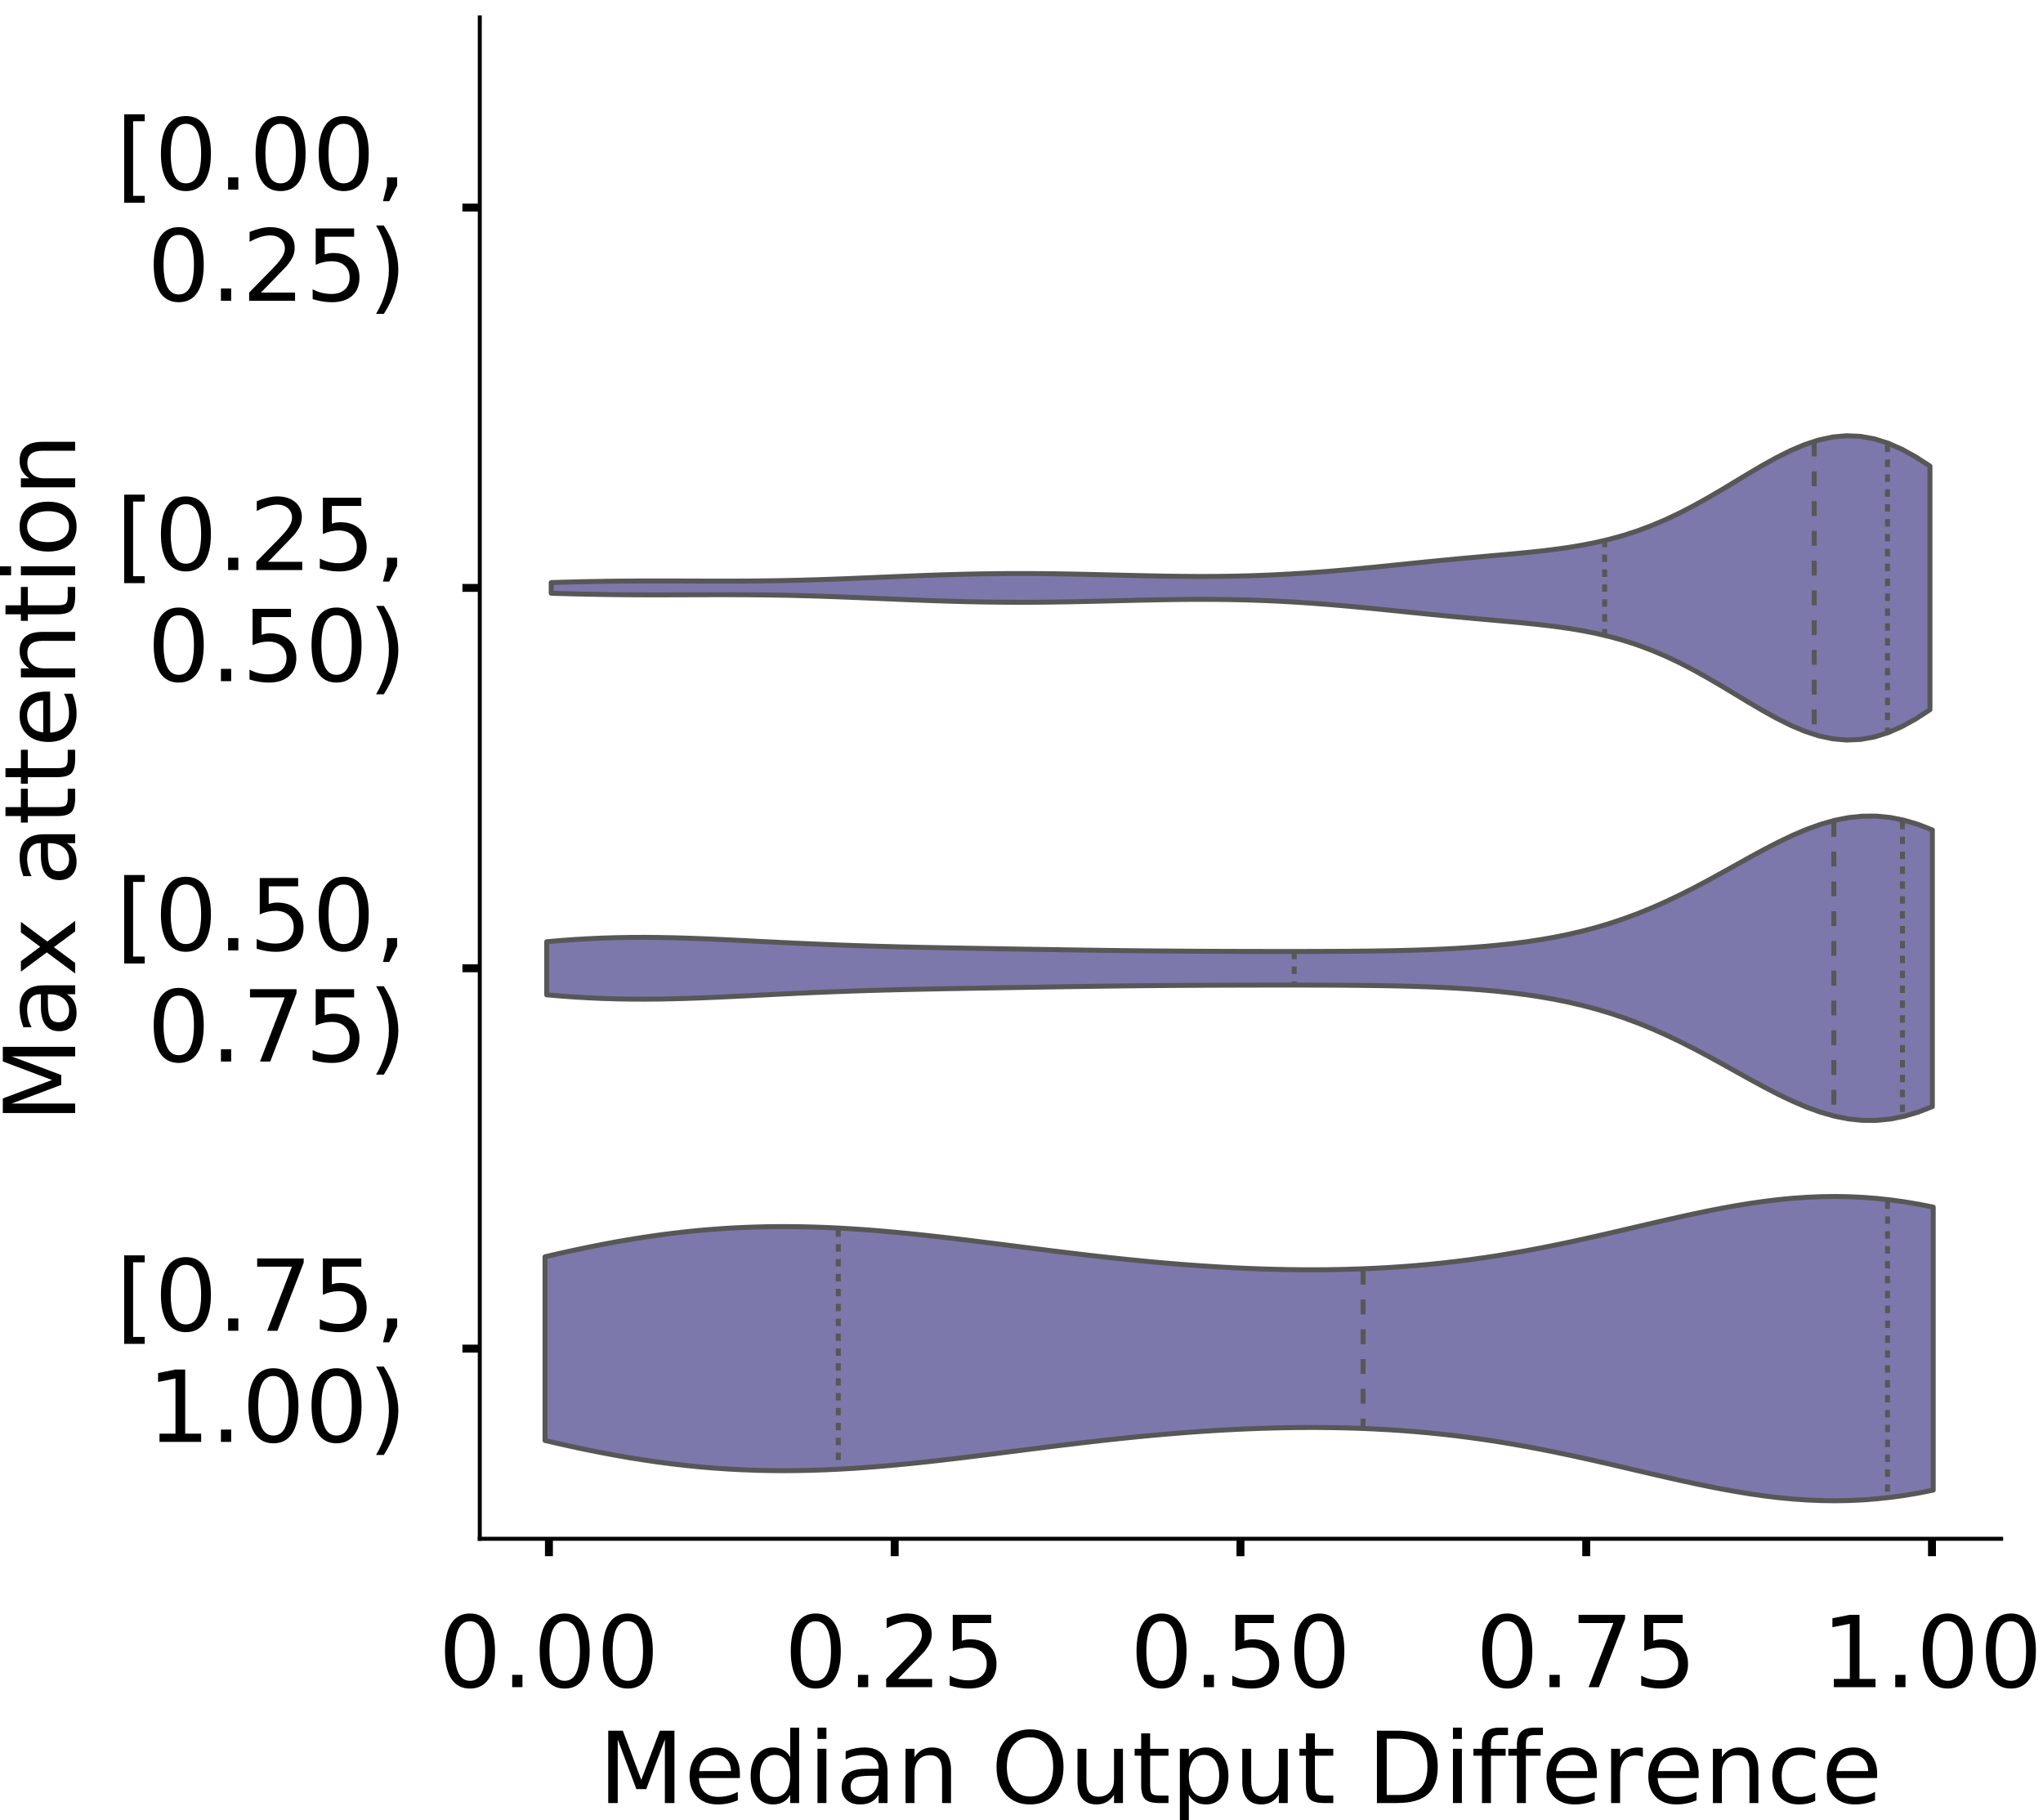 <?xml version="1.0" encoding="utf-8" standalone="no"?>
<!DOCTYPE svg PUBLIC "-//W3C//DTD SVG 1.1//EN"
  "http://www.w3.org/Graphics/SVG/1.1/DTD/svg11.dtd">
<!-- Created with matplotlib (https://matplotlib.org/) -->
<svg height="366.833pt" version="1.1" viewBox="0 0 411.77 366.833" width="411.77pt" xmlns="http://www.w3.org/2000/svg" xmlns:xlink="http://www.w3.org/1999/xlink">
 <defs>
  <style type="text/css">
*{stroke-linecap:butt;stroke-linejoin:round;}
  </style>
 </defs>
 <g id="figure_1">
  <g id="patch_1">
   <path d="M 0 366.833 
L 411.77 366.833 
L 411.77 -0 
L 0 -0 
z
" style="fill:#ffffff;"/>
  </g>
  <g id="axes_1">
   <g id="patch_2">
    <path d="M 96.7 310.133 
L 403.333 310.133 
L 403.333 3.5 
L 96.7 3.5 
z
" style="fill:#ffffff;"/>
   </g>
   <g id="PolyCollection_1">
    <defs>
     <path d="M 111.095 -247.268 
L 111.095 -249.424 
L 113.902 -249.505 
L 116.709 -249.576 
L 119.516 -249.635 
L 122.323 -249.681 
L 125.13 -249.715 
L 127.937 -249.736 
L 130.744 -249.745 
L 133.551 -249.746 
L 136.358 -249.741 
L 139.165 -249.732 
L 141.972 -249.723 
L 144.779 -249.718 
L 147.586 -249.72 
L 150.393 -249.731 
L 153.2 -249.754 
L 156.007 -249.791 
L 158.814 -249.842 
L 161.621 -249.908 
L 164.428 -249.988 
L 167.235 -250.082 
L 170.042 -250.186 
L 172.849 -250.298 
L 175.656 -250.416 
L 178.463 -250.536 
L 181.27 -250.654 
L 184.077 -250.769 
L 186.884 -250.875 
L 189.691 -250.972 
L 192.498 -251.056 
L 195.305 -251.126 
L 198.112 -251.18 
L 200.919 -251.217 
L 203.726 -251.236 
L 206.533 -251.239 
L 209.34 -251.226 
L 212.147 -251.197 
L 214.954 -251.155 
L 217.761 -251.102 
L 220.568 -251.041 
L 223.375 -250.974 
L 226.181 -250.905 
L 228.988 -250.838 
L 231.795 -250.776 
L 234.602 -250.724 
L 237.409 -250.684 
L 240.216 -250.66 
L 243.023 -250.655 
L 245.83 -250.672 
L 248.637 -250.713 
L 251.444 -250.779 
L 254.251 -250.872 
L 257.058 -250.992 
L 259.865 -251.139 
L 262.672 -251.312 
L 265.479 -251.51 
L 268.286 -251.73 
L 271.093 -251.972 
L 273.9 -252.23 
L 276.707 -252.502 
L 279.514 -252.783 
L 282.321 -253.069 
L 285.128 -253.355 
L 287.935 -253.638 
L 290.742 -253.914 
L 293.549 -254.182 
L 296.356 -254.44 
L 299.163 -254.692 
L 301.97 -254.941 
L 304.777 -255.195 
L 307.584 -255.463 
L 310.391 -255.758 
L 313.198 -256.093 
L 316.005 -256.484 
L 318.812 -256.948 
L 321.619 -257.501 
L 324.426 -258.159 
L 327.233 -258.937 
L 330.04 -259.846 
L 332.847 -260.893 
L 335.654 -262.08 
L 338.461 -263.403 
L 341.268 -264.854 
L 344.075 -266.412 
L 346.882 -268.052 
L 349.689 -269.741 
L 352.496 -271.434 
L 355.303 -273.084 
L 358.11 -274.637 
L 360.917 -276.035 
L 363.724 -277.222 
L 366.531 -278.143 
L 369.338 -278.751 
L 372.145 -279.009 
L 374.952 -278.891 
L 377.759 -278.389 
L 380.566 -277.507 
L 383.373 -276.269 
L 386.18 -274.714 
L 388.987 -272.892 
L 388.987 -223.8 
L 388.987 -223.8 
L 386.18 -221.978 
L 383.373 -220.423 
L 380.566 -219.185 
L 377.759 -218.303 
L 374.952 -217.8 
L 372.145 -217.683 
L 369.338 -217.94 
L 366.531 -218.549 
L 363.724 -219.47 
L 360.917 -220.657 
L 358.11 -222.055 
L 355.303 -223.608 
L 352.496 -225.258 
L 349.689 -226.951 
L 346.882 -228.639 
L 344.075 -230.28 
L 341.268 -231.838 
L 338.461 -233.288 
L 335.654 -234.612 
L 332.847 -235.799 
L 330.04 -236.846 
L 327.233 -237.754 
L 324.426 -238.532 
L 321.619 -239.191 
L 318.812 -239.744 
L 316.005 -240.208 
L 313.198 -240.599 
L 310.391 -240.934 
L 307.584 -241.228 
L 304.777 -241.496 
L 301.97 -241.75 
L 299.163 -242 
L 296.356 -242.251 
L 293.549 -242.51 
L 290.742 -242.777 
L 287.935 -243.053 
L 285.128 -243.336 
L 282.321 -243.623 
L 279.514 -243.909 
L 276.707 -244.19 
L 273.9 -244.462 
L 271.093 -244.72 
L 268.286 -244.961 
L 265.479 -245.182 
L 262.672 -245.38 
L 259.865 -245.553 
L 257.058 -245.7 
L 254.251 -245.819 
L 251.444 -245.912 
L 248.637 -245.979 
L 245.83 -246.02 
L 243.023 -246.037 
L 240.216 -246.032 
L 237.409 -246.008 
L 234.602 -245.968 
L 231.795 -245.915 
L 228.988 -245.854 
L 226.181 -245.787 
L 223.375 -245.718 
L 220.568 -245.651 
L 217.761 -245.59 
L 214.954 -245.537 
L 212.147 -245.495 
L 209.34 -245.466 
L 206.533 -245.453 
L 203.726 -245.455 
L 200.919 -245.475 
L 198.112 -245.512 
L 195.305 -245.566 
L 192.498 -245.635 
L 189.691 -245.719 
L 186.884 -245.816 
L 184.077 -245.923 
L 181.27 -246.037 
L 178.463 -246.156 
L 175.656 -246.276 
L 172.849 -246.394 
L 170.042 -246.506 
L 167.235 -246.61 
L 164.428 -246.703 
L 161.621 -246.784 
L 158.814 -246.85 
L 156.007 -246.901 
L 153.2 -246.938 
L 150.393 -246.961 
L 147.586 -246.972 
L 144.779 -246.973 
L 141.972 -246.968 
L 139.165 -246.96 
L 136.358 -246.951 
L 133.551 -246.945 
L 130.744 -246.946 
L 127.937 -246.956 
L 125.13 -246.977 
L 122.323 -247.01 
L 119.516 -247.057 
L 116.709 -247.116 
L 113.902 -247.187 
L 111.095 -247.268 
z
" id="m5cc813ce47" style="stroke:#575757;"/>
    </defs>
    <g clip-path="url(#p43681b2e6d)">
     <use style="fill:#7c78ab;stroke:#575757;" x="0" xlink:href="#m5cc813ce47" y="366.833"/>
    </g>
   </g>
   <g id="PolyCollection_2">
    <defs>
     <path d="M 110.19 -166.334 
L 110.19 -177.041 
L 113.011 -177.28 
L 115.832 -177.483 
L 118.653 -177.647 
L 121.474 -177.773 
L 124.295 -177.858 
L 127.116 -177.905 
L 129.936 -177.916 
L 132.757 -177.892 
L 135.578 -177.839 
L 138.399 -177.76 
L 141.22 -177.66 
L 144.041 -177.543 
L 146.862 -177.413 
L 149.683 -177.276 
L 152.504 -177.134 
L 155.325 -176.992 
L 158.146 -176.853 
L 160.967 -176.719 
L 163.788 -176.592 
L 166.609 -176.473 
L 169.43 -176.364 
L 172.251 -176.264 
L 175.072 -176.174 
L 177.893 -176.092 
L 180.714 -176.018 
L 183.535 -175.952 
L 186.356 -175.891 
L 189.177 -175.835 
L 191.998 -175.782 
L 194.819 -175.732 
L 197.64 -175.684 
L 200.461 -175.636 
L 203.282 -175.589 
L 206.103 -175.543 
L 208.924 -175.497 
L 211.745 -175.452 
L 214.566 -175.408 
L 217.387 -175.365 
L 220.208 -175.325 
L 223.029 -175.287 
L 225.85 -175.252 
L 228.671 -175.22 
L 231.492 -175.192 
L 234.313 -175.168 
L 237.134 -175.147 
L 239.955 -175.129 
L 242.775 -175.114 
L 245.596 -175.102 
L 248.417 -175.093 
L 251.238 -175.085 
L 254.059 -175.08 
L 256.88 -175.077 
L 259.701 -175.076 
L 262.522 -175.078 
L 265.343 -175.084 
L 268.164 -175.094 
L 270.985 -175.109 
L 273.806 -175.132 
L 276.627 -175.164 
L 279.448 -175.208 
L 282.269 -175.265 
L 285.09 -175.339 
L 287.911 -175.434 
L 290.732 -175.552 
L 293.553 -175.698 
L 296.374 -175.877 
L 299.195 -176.093 
L 302.016 -176.353 
L 304.837 -176.661 
L 307.658 -177.026 
L 310.479 -177.452 
L 313.3 -177.949 
L 316.121 -178.522 
L 318.942 -179.179 
L 321.763 -179.926 
L 324.584 -180.77 
L 327.405 -181.715 
L 330.226 -182.762 
L 333.047 -183.913 
L 335.868 -185.165 
L 338.689 -186.511 
L 341.51 -187.94 
L 344.331 -189.437 
L 347.152 -190.984 
L 349.973 -192.554 
L 352.794 -194.121 
L 355.614 -195.651 
L 358.435 -197.109 
L 361.256 -198.459 
L 364.077 -199.662 
L 366.898 -200.682 
L 369.719 -201.487 
L 372.54 -202.047 
L 375.361 -202.34 
L 378.182 -202.351 
L 381.003 -202.072 
L 383.824 -201.507 
L 386.645 -200.665 
L 389.466 -199.567 
L 389.466 -143.808 
L 389.466 -143.808 
L 386.645 -142.71 
L 383.824 -141.868 
L 381.003 -141.303 
L 378.182 -141.024 
L 375.361 -141.035 
L 372.54 -141.328 
L 369.719 -141.888 
L 366.898 -142.693 
L 364.077 -143.713 
L 361.256 -144.916 
L 358.435 -146.266 
L 355.614 -147.724 
L 352.794 -149.254 
L 349.973 -150.821 
L 347.152 -152.391 
L 344.331 -153.938 
L 341.51 -155.435 
L 338.689 -156.864 
L 335.868 -158.21 
L 333.047 -159.462 
L 330.226 -160.613 
L 327.405 -161.66 
L 324.584 -162.605 
L 321.763 -163.449 
L 318.942 -164.196 
L 316.121 -164.853 
L 313.3 -165.426 
L 310.479 -165.923 
L 307.658 -166.349 
L 304.837 -166.714 
L 302.016 -167.022 
L 299.195 -167.282 
L 296.374 -167.498 
L 293.553 -167.677 
L 290.732 -167.823 
L 287.911 -167.941 
L 285.09 -168.036 
L 282.269 -168.11 
L 279.448 -168.167 
L 276.627 -168.211 
L 273.806 -168.243 
L 270.985 -168.266 
L 268.164 -168.281 
L 265.343 -168.291 
L 262.522 -168.297 
L 259.701 -168.299 
L 256.88 -168.298 
L 254.059 -168.295 
L 251.238 -168.29 
L 248.417 -168.282 
L 245.596 -168.273 
L 242.775 -168.261 
L 239.955 -168.246 
L 237.134 -168.228 
L 234.313 -168.207 
L 231.492 -168.183 
L 228.671 -168.155 
L 225.85 -168.123 
L 223.029 -168.088 
L 220.208 -168.05 
L 217.387 -168.01 
L 214.566 -167.967 
L 211.745 -167.923 
L 208.924 -167.878 
L 206.103 -167.832 
L 203.282 -167.786 
L 200.461 -167.739 
L 197.64 -167.691 
L 194.819 -167.643 
L 191.998 -167.593 
L 189.177 -167.54 
L 186.356 -167.484 
L 183.535 -167.423 
L 180.714 -167.357 
L 177.893 -167.283 
L 175.072 -167.201 
L 172.251 -167.111 
L 169.43 -167.011 
L 166.609 -166.902 
L 163.788 -166.783 
L 160.967 -166.656 
L 158.146 -166.522 
L 155.325 -166.383 
L 152.504 -166.241 
L 149.683 -166.099 
L 146.862 -165.962 
L 144.041 -165.832 
L 141.22 -165.715 
L 138.399 -165.615 
L 135.578 -165.536 
L 132.757 -165.483 
L 129.936 -165.459 
L 127.116 -165.47 
L 124.295 -165.517 
L 121.474 -165.602 
L 118.653 -165.728 
L 115.832 -165.892 
L 113.011 -166.095 
L 110.19 -166.334 
z
" id="m77ce5bb3b5" style="stroke:#575757;"/>
    </defs>
    <g clip-path="url(#p43681b2e6d)">
     <use style="fill:#7c78ab;stroke:#575757;" x="0" xlink:href="#m77ce5bb3b5" y="366.833"/>
    </g>
   </g>
   <g id="PolyCollection_3">
    <defs>
     <path d="M 109.854 -76.513 
L 109.854 -113.545 
L 112.68 -114.197 
L 115.506 -114.822 
L 118.332 -115.418 
L 121.158 -115.981 
L 123.985 -116.511 
L 126.811 -117.003 
L 129.637 -117.456 
L 132.463 -117.869 
L 135.289 -118.24 
L 138.115 -118.567 
L 140.942 -118.851 
L 143.768 -119.09 
L 146.594 -119.285 
L 149.42 -119.435 
L 152.246 -119.542 
L 155.072 -119.605 
L 157.898 -119.626 
L 160.725 -119.606 
L 163.551 -119.547 
L 166.377 -119.451 
L 169.203 -119.319 
L 172.029 -119.153 
L 174.855 -118.956 
L 177.682 -118.731 
L 180.508 -118.48 
L 183.334 -118.205 
L 186.16 -117.91 
L 188.986 -117.598 
L 191.812 -117.27 
L 194.639 -116.931 
L 197.465 -116.583 
L 200.291 -116.228 
L 203.117 -115.87 
L 205.943 -115.51 
L 208.769 -115.152 
L 211.596 -114.798 
L 214.422 -114.45 
L 217.248 -114.109 
L 220.074 -113.779 
L 222.9 -113.461 
L 225.726 -113.155 
L 228.552 -112.865 
L 231.379 -112.591 
L 234.205 -112.334 
L 237.031 -112.095 
L 239.857 -111.876 
L 242.683 -111.677 
L 245.509 -111.499 
L 248.336 -111.344 
L 251.162 -111.211 
L 253.988 -111.102 
L 256.814 -111.018 
L 259.64 -110.959 
L 262.466 -110.927 
L 265.293 -110.923 
L 268.119 -110.946 
L 270.945 -111 
L 273.771 -111.084 
L 276.597 -111.199 
L 279.423 -111.347 
L 282.25 -111.529 
L 285.076 -111.746 
L 287.902 -111.998 
L 290.728 -112.286 
L 293.554 -112.611 
L 296.38 -112.972 
L 299.206 -113.37 
L 302.033 -113.803 
L 304.859 -114.272 
L 307.685 -114.774 
L 310.511 -115.308 
L 313.337 -115.872 
L 316.163 -116.462 
L 318.99 -117.075 
L 321.816 -117.707 
L 324.642 -118.354 
L 327.468 -119.01 
L 330.294 -119.671 
L 333.12 -120.33 
L 335.947 -120.981 
L 338.773 -121.617 
L 341.599 -122.231 
L 344.425 -122.816 
L 347.251 -123.366 
L 350.077 -123.873 
L 352.903 -124.33 
L 355.73 -124.731 
L 358.556 -125.069 
L 361.382 -125.339 
L 364.208 -125.536 
L 367.034 -125.655 
L 369.86 -125.692 
L 372.687 -125.646 
L 375.513 -125.512 
L 378.339 -125.292 
L 381.165 -124.983 
L 383.991 -124.589 
L 386.817 -124.11 
L 389.644 -123.549 
L 389.644 -66.509 
L 389.644 -66.509 
L 386.817 -65.948 
L 383.991 -65.469 
L 381.165 -65.075 
L 378.339 -64.767 
L 375.513 -64.546 
L 372.687 -64.413 
L 369.86 -64.366 
L 367.034 -64.403 
L 364.208 -64.522 
L 361.382 -64.719 
L 358.556 -64.989 
L 355.73 -65.327 
L 352.903 -65.728 
L 350.077 -66.186 
L 347.251 -66.692 
L 344.425 -67.242 
L 341.599 -67.828 
L 338.773 -68.442 
L 335.947 -69.078 
L 333.12 -69.728 
L 330.294 -70.387 
L 327.468 -71.048 
L 324.642 -71.704 
L 321.816 -72.351 
L 318.99 -72.984 
L 316.163 -73.597 
L 313.337 -74.187 
L 310.511 -74.75 
L 307.685 -75.284 
L 304.859 -75.786 
L 302.033 -76.255 
L 299.206 -76.688 
L 296.38 -77.086 
L 293.554 -77.447 
L 290.728 -77.772 
L 287.902 -78.06 
L 285.076 -78.312 
L 282.25 -78.529 
L 279.423 -78.711 
L 276.597 -78.859 
L 273.771 -78.975 
L 270.945 -79.059 
L 268.119 -79.112 
L 265.293 -79.136 
L 262.466 -79.131 
L 259.64 -79.099 
L 256.814 -79.04 
L 253.988 -78.956 
L 251.162 -78.847 
L 248.336 -78.715 
L 245.509 -78.559 
L 242.683 -78.382 
L 239.857 -78.183 
L 237.031 -77.963 
L 234.205 -77.725 
L 231.379 -77.468 
L 228.552 -77.193 
L 225.726 -76.903 
L 222.9 -76.598 
L 220.074 -76.279 
L 217.248 -75.949 
L 214.422 -75.609 
L 211.596 -75.26 
L 208.769 -74.906 
L 205.943 -74.548 
L 203.117 -74.189 
L 200.291 -73.83 
L 197.465 -73.476 
L 194.639 -73.127 
L 191.812 -72.788 
L 188.986 -72.461 
L 186.16 -72.148 
L 183.334 -71.853 
L 180.508 -71.579 
L 177.682 -71.327 
L 174.855 -71.102 
L 172.029 -70.905 
L 169.203 -70.74 
L 166.377 -70.608 
L 163.551 -70.511 
L 160.725 -70.452 
L 157.898 -70.432 
L 155.072 -70.453 
L 152.246 -70.516 
L 149.42 -70.623 
L 146.594 -70.773 
L 143.768 -70.968 
L 140.942 -71.207 
L 138.115 -71.491 
L 135.289 -71.819 
L 132.463 -72.189 
L 129.637 -72.602 
L 126.811 -73.055 
L 123.985 -73.548 
L 121.158 -74.077 
L 118.332 -74.641 
L 115.506 -75.237 
L 112.68 -75.862 
L 109.854 -76.513 
z
" id="m38ba759cd8" style="stroke:#575757;"/>
    </defs>
    <g clip-path="url(#p43681b2e6d)">
     <use style="fill:#7c78ab;stroke:#575757;" x="0" xlink:href="#m38ba759cd8" y="366.833"/>
    </g>
   </g>
   <g id="patch_3">
    <path clip-path="url(#p43681b2e6d)" d="M 110.638 41.829 
L 110.638 41.829 
L 110.638 41.829 
L 110.638 41.829 
z
" style="fill:#7c78ab;stroke:#575757;stroke-linejoin:miter;stroke-width:0.5;"/>
   </g>
   <g id="matplotlib.axis_1">
    <g id="xtick_1">
     <g id="line2d_1">
      <defs>
       <path d="M 0 0 
L 0 3.5 
" id="m0d458b4d10" style="stroke:#000000;stroke-width:1.6;"/>
      </defs>
      <g>
       <use style="stroke:#000000;stroke-width:1.6;" x="110.638" xlink:href="#m0d458b4d10" y="310.133"/>
      </g>
     </g>
     <g id="text_1">
      <!-- 0.00 -->
      <defs>
       <path d="M 31.781 66.406 
Q 24.172 66.406 20.328 58.906 
Q 16.5 51.422 16.5 36.375 
Q 16.5 21.391 20.328 13.891 
Q 24.172 6.391 31.781 6.391 
Q 39.453 6.391 43.281 13.891 
Q 47.125 21.391 47.125 36.375 
Q 47.125 51.422 43.281 58.906 
Q 39.453 66.406 31.781 66.406 
z
M 31.781 74.219 
Q 44.047 74.219 50.516 64.516 
Q 56.984 54.828 56.984 36.375 
Q 56.984 17.969 50.516 8.266 
Q 44.047 -1.422 31.781 -1.422 
Q 19.531 -1.422 13.062 8.266 
Q 6.594 17.969 6.594 36.375 
Q 6.594 54.828 13.062 64.516 
Q 19.531 74.219 31.781 74.219 
z
" id="DejaVuSans-48"/>
       <path d="M 10.688 12.406 
L 21 12.406 
L 21 0 
L 10.688 0 
z
" id="DejaVuSans-46"/>
      </defs>
      <g transform="translate(88.372 340.03)scale(0.2 -0.2)">
       <use xlink:href="#DejaVuSans-48"/>
       <use x="63.623" xlink:href="#DejaVuSans-46"/>
       <use x="95.41" xlink:href="#DejaVuSans-48"/>
       <use x="159.033" xlink:href="#DejaVuSans-48"/>
      </g>
     </g>
    </g>
    <g id="xtick_2">
     <g id="line2d_2">
      <g>
       <use style="stroke:#000000;stroke-width:1.6;" x="180.327" xlink:href="#m0d458b4d10" y="310.133"/>
      </g>
     </g>
     <g id="text_2">
      <!-- 0.25 -->
      <defs>
       <path d="M 19.188 8.297 
L 53.609 8.297 
L 53.609 0 
L 7.328 0 
L 7.328 8.297 
Q 12.938 14.109 22.625 23.891 
Q 32.328 33.688 34.812 36.531 
Q 39.547 41.844 41.422 45.531 
Q 43.312 49.219 43.312 52.781 
Q 43.312 58.594 39.234 62.25 
Q 35.156 65.922 28.609 65.922 
Q 23.969 65.922 18.812 64.312 
Q 13.672 62.703 7.812 59.422 
L 7.812 69.391 
Q 13.766 71.781 18.938 73 
Q 24.125 74.219 28.422 74.219 
Q 39.75 74.219 46.484 68.547 
Q 53.219 62.891 53.219 53.422 
Q 53.219 48.922 51.531 44.891 
Q 49.859 40.875 45.406 35.406 
Q 44.188 33.984 37.641 27.219 
Q 31.109 20.453 19.188 8.297 
z
" id="DejaVuSans-50"/>
       <path d="M 10.797 72.906 
L 49.516 72.906 
L 49.516 64.594 
L 19.828 64.594 
L 19.828 46.734 
Q 21.969 47.469 24.109 47.828 
Q 26.266 48.188 28.422 48.188 
Q 40.625 48.188 47.75 41.5 
Q 54.891 34.812 54.891 23.391 
Q 54.891 11.625 47.562 5.094 
Q 40.234 -1.422 26.906 -1.422 
Q 22.312 -1.422 17.547 -0.641 
Q 12.797 0.141 7.719 1.703 
L 7.719 11.625 
Q 12.109 9.234 16.797 8.062 
Q 21.484 6.891 26.703 6.891 
Q 35.156 6.891 40.078 11.328 
Q 45.016 15.766 45.016 23.391 
Q 45.016 31 40.078 35.438 
Q 35.156 39.891 26.703 39.891 
Q 22.75 39.891 18.812 39.016 
Q 14.891 38.141 10.797 36.281 
z
" id="DejaVuSans-53"/>
      </defs>
      <g transform="translate(158.062 340.03)scale(0.2 -0.2)">
       <use xlink:href="#DejaVuSans-48"/>
       <use x="63.623" xlink:href="#DejaVuSans-46"/>
       <use x="95.41" xlink:href="#DejaVuSans-50"/>
       <use x="159.033" xlink:href="#DejaVuSans-53"/>
      </g>
     </g>
    </g>
    <g id="xtick_3">
     <g id="line2d_3">
      <g>
       <use style="stroke:#000000;stroke-width:1.6;" x="250.017" xlink:href="#m0d458b4d10" y="310.133"/>
      </g>
     </g>
     <g id="text_3">
      <!-- 0.50 -->
      <g transform="translate(227.751 340.03)scale(0.2 -0.2)">
       <use xlink:href="#DejaVuSans-48"/>
       <use x="63.623" xlink:href="#DejaVuSans-46"/>
       <use x="95.41" xlink:href="#DejaVuSans-53"/>
       <use x="159.033" xlink:href="#DejaVuSans-48"/>
      </g>
     </g>
    </g>
    <g id="xtick_4">
     <g id="line2d_4">
      <g>
       <use style="stroke:#000000;stroke-width:1.6;" x="319.706" xlink:href="#m0d458b4d10" y="310.133"/>
      </g>
     </g>
     <g id="text_4">
      <!-- 0.75 -->
      <defs>
       <path d="M 8.203 72.906 
L 55.078 72.906 
L 55.078 68.703 
L 28.609 0 
L 18.312 0 
L 43.219 64.594 
L 8.203 64.594 
z
" id="DejaVuSans-55"/>
      </defs>
      <g transform="translate(297.44 340.03)scale(0.2 -0.2)">
       <use xlink:href="#DejaVuSans-48"/>
       <use x="63.623" xlink:href="#DejaVuSans-46"/>
       <use x="95.41" xlink:href="#DejaVuSans-55"/>
       <use x="159.033" xlink:href="#DejaVuSans-53"/>
      </g>
     </g>
    </g>
    <g id="xtick_5">
     <g id="line2d_5">
      <g>
       <use style="stroke:#000000;stroke-width:1.6;" x="389.395" xlink:href="#m0d458b4d10" y="310.133"/>
      </g>
     </g>
     <g id="text_5">
      <!-- 1.00 -->
      <defs>
       <path d="M 12.406 8.297 
L 28.516 8.297 
L 28.516 63.922 
L 10.984 60.406 
L 10.984 69.391 
L 28.422 72.906 
L 38.281 72.906 
L 38.281 8.297 
L 54.391 8.297 
L 54.391 0 
L 12.406 0 
z
" id="DejaVuSans-49"/>
      </defs>
      <g transform="translate(367.13 340.03)scale(0.2 -0.2)">
       <use xlink:href="#DejaVuSans-49"/>
       <use x="63.623" xlink:href="#DejaVuSans-46"/>
       <use x="95.41" xlink:href="#DejaVuSans-48"/>
       <use x="159.033" xlink:href="#DejaVuSans-48"/>
      </g>
     </g>
    </g>
    <g id="text_6">
     <!-- Median Output Difference -->
     <defs>
      <path d="M 9.812 72.906 
L 24.516 72.906 
L 43.109 23.297 
L 61.812 72.906 
L 76.516 72.906 
L 76.516 0 
L 66.891 0 
L 66.891 64.016 
L 48.094 14.016 
L 38.188 14.016 
L 19.391 64.016 
L 19.391 0 
L 9.812 0 
z
" id="DejaVuSans-77"/>
      <path d="M 56.203 29.594 
L 56.203 25.203 
L 14.891 25.203 
Q 15.484 15.922 20.484 11.062 
Q 25.484 6.203 34.422 6.203 
Q 39.594 6.203 44.453 7.469 
Q 49.312 8.734 54.109 11.281 
L 54.109 2.781 
Q 49.266 0.734 44.188 -0.344 
Q 39.109 -1.422 33.891 -1.422 
Q 20.797 -1.422 13.156 6.188 
Q 5.516 13.812 5.516 26.812 
Q 5.516 40.234 12.766 48.109 
Q 20.016 56 32.328 56 
Q 43.359 56 49.781 48.891 
Q 56.203 41.797 56.203 29.594 
z
M 47.219 32.234 
Q 47.125 39.594 43.094 43.984 
Q 39.062 48.391 32.422 48.391 
Q 24.906 48.391 20.391 44.141 
Q 15.875 39.891 15.188 32.172 
z
" id="DejaVuSans-101"/>
      <path d="M 45.406 46.391 
L 45.406 75.984 
L 54.391 75.984 
L 54.391 0 
L 45.406 0 
L 45.406 8.203 
Q 42.578 3.328 38.25 0.953 
Q 33.938 -1.422 27.875 -1.422 
Q 17.969 -1.422 11.734 6.484 
Q 5.516 14.406 5.516 27.297 
Q 5.516 40.188 11.734 48.094 
Q 17.969 56 27.875 56 
Q 33.938 56 38.25 53.625 
Q 42.578 51.266 45.406 46.391 
z
M 14.797 27.297 
Q 14.797 17.391 18.875 11.75 
Q 22.953 6.109 30.078 6.109 
Q 37.203 6.109 41.297 11.75 
Q 45.406 17.391 45.406 27.297 
Q 45.406 37.203 41.297 42.844 
Q 37.203 48.484 30.078 48.484 
Q 22.953 48.484 18.875 42.844 
Q 14.797 37.203 14.797 27.297 
z
" id="DejaVuSans-100"/>
      <path d="M 9.422 54.688 
L 18.406 54.688 
L 18.406 0 
L 9.422 0 
z
M 9.422 75.984 
L 18.406 75.984 
L 18.406 64.594 
L 9.422 64.594 
z
" id="DejaVuSans-105"/>
      <path d="M 34.281 27.484 
Q 23.391 27.484 19.188 25 
Q 14.984 22.516 14.984 16.5 
Q 14.984 11.719 18.141 8.906 
Q 21.297 6.109 26.703 6.109 
Q 34.188 6.109 38.703 11.406 
Q 43.219 16.703 43.219 25.484 
L 43.219 27.484 
z
M 52.203 31.203 
L 52.203 0 
L 43.219 0 
L 43.219 8.297 
Q 40.141 3.328 35.547 0.953 
Q 30.953 -1.422 24.312 -1.422 
Q 15.922 -1.422 10.953 3.297 
Q 6 8.016 6 15.922 
Q 6 25.141 12.172 29.828 
Q 18.359 34.516 30.609 34.516 
L 43.219 34.516 
L 43.219 35.406 
Q 43.219 41.609 39.141 45 
Q 35.062 48.391 27.688 48.391 
Q 23 48.391 18.547 47.266 
Q 14.109 46.141 10.016 43.891 
L 10.016 52.203 
Q 14.938 54.109 19.578 55.047 
Q 24.219 56 28.609 56 
Q 40.484 56 46.344 49.844 
Q 52.203 43.703 52.203 31.203 
z
" id="DejaVuSans-97"/>
      <path d="M 54.891 33.016 
L 54.891 0 
L 45.906 0 
L 45.906 32.719 
Q 45.906 40.484 42.875 44.328 
Q 39.844 48.188 33.797 48.188 
Q 26.516 48.188 22.312 43.547 
Q 18.109 38.922 18.109 30.906 
L 18.109 0 
L 9.078 0 
L 9.078 54.688 
L 18.109 54.688 
L 18.109 46.188 
Q 21.344 51.125 25.703 53.562 
Q 30.078 56 35.797 56 
Q 45.219 56 50.047 50.172 
Q 54.891 44.344 54.891 33.016 
z
" id="DejaVuSans-110"/>
      <path id="DejaVuSans-32"/>
      <path d="M 39.406 66.219 
Q 28.656 66.219 22.328 58.203 
Q 16.016 50.203 16.016 36.375 
Q 16.016 22.609 22.328 14.594 
Q 28.656 6.594 39.406 6.594 
Q 50.141 6.594 56.422 14.594 
Q 62.703 22.609 62.703 36.375 
Q 62.703 50.203 56.422 58.203 
Q 50.141 66.219 39.406 66.219 
z
M 39.406 74.219 
Q 54.734 74.219 63.906 63.938 
Q 73.094 53.656 73.094 36.375 
Q 73.094 19.141 63.906 8.859 
Q 54.734 -1.422 39.406 -1.422 
Q 24.031 -1.422 14.812 8.828 
Q 5.609 19.094 5.609 36.375 
Q 5.609 53.656 14.812 63.938 
Q 24.031 74.219 39.406 74.219 
z
" id="DejaVuSans-79"/>
      <path d="M 8.5 21.578 
L 8.5 54.688 
L 17.484 54.688 
L 17.484 21.922 
Q 17.484 14.156 20.5 10.266 
Q 23.531 6.391 29.594 6.391 
Q 36.859 6.391 41.078 11.031 
Q 45.312 15.672 45.312 23.688 
L 45.312 54.688 
L 54.297 54.688 
L 54.297 0 
L 45.312 0 
L 45.312 8.406 
Q 42.047 3.422 37.719 1 
Q 33.406 -1.422 27.688 -1.422 
Q 18.266 -1.422 13.375 4.438 
Q 8.5 10.297 8.5 21.578 
z
M 31.109 56 
z
" id="DejaVuSans-117"/>
      <path d="M 18.312 70.219 
L 18.312 54.688 
L 36.812 54.688 
L 36.812 47.703 
L 18.312 47.703 
L 18.312 18.016 
Q 18.312 11.328 20.141 9.422 
Q 21.969 7.516 27.594 7.516 
L 36.812 7.516 
L 36.812 0 
L 27.594 0 
Q 17.188 0 13.234 3.875 
Q 9.281 7.766 9.281 18.016 
L 9.281 47.703 
L 2.688 47.703 
L 2.688 54.688 
L 9.281 54.688 
L 9.281 70.219 
z
" id="DejaVuSans-116"/>
      <path d="M 18.109 8.203 
L 18.109 -20.797 
L 9.078 -20.797 
L 9.078 54.688 
L 18.109 54.688 
L 18.109 46.391 
Q 20.953 51.266 25.266 53.625 
Q 29.594 56 35.594 56 
Q 45.562 56 51.781 48.094 
Q 58.016 40.188 58.016 27.297 
Q 58.016 14.406 51.781 6.484 
Q 45.562 -1.422 35.594 -1.422 
Q 29.594 -1.422 25.266 0.953 
Q 20.953 3.328 18.109 8.203 
z
M 48.688 27.297 
Q 48.688 37.203 44.609 42.844 
Q 40.531 48.484 33.406 48.484 
Q 26.266 48.484 22.188 42.844 
Q 18.109 37.203 18.109 27.297 
Q 18.109 17.391 22.188 11.75 
Q 26.266 6.109 33.406 6.109 
Q 40.531 6.109 44.609 11.75 
Q 48.688 17.391 48.688 27.297 
z
" id="DejaVuSans-112"/>
      <path d="M 19.672 64.797 
L 19.672 8.109 
L 31.594 8.109 
Q 46.688 8.109 53.688 14.938 
Q 60.688 21.781 60.688 36.531 
Q 60.688 51.172 53.688 57.984 
Q 46.688 64.797 31.594 64.797 
z
M 9.812 72.906 
L 30.078 72.906 
Q 51.266 72.906 61.172 64.094 
Q 71.094 55.281 71.094 36.531 
Q 71.094 17.672 61.125 8.828 
Q 51.172 0 30.078 0 
L 9.812 0 
z
" id="DejaVuSans-68"/>
      <path d="M 37.109 75.984 
L 37.109 68.5 
L 28.516 68.5 
Q 23.688 68.5 21.797 66.547 
Q 19.922 64.594 19.922 59.516 
L 19.922 54.688 
L 34.719 54.688 
L 34.719 47.703 
L 19.922 47.703 
L 19.922 0 
L 10.891 0 
L 10.891 47.703 
L 2.297 47.703 
L 2.297 54.688 
L 10.891 54.688 
L 10.891 58.5 
Q 10.891 67.625 15.141 71.797 
Q 19.391 75.984 28.609 75.984 
z
" id="DejaVuSans-102"/>
      <path d="M 41.109 46.297 
Q 39.594 47.172 37.812 47.578 
Q 36.031 48 33.891 48 
Q 26.266 48 22.188 43.047 
Q 18.109 38.094 18.109 28.812 
L 18.109 0 
L 9.078 0 
L 9.078 54.688 
L 18.109 54.688 
L 18.109 46.188 
Q 20.953 51.172 25.484 53.578 
Q 30.031 56 36.531 56 
Q 37.453 56 38.578 55.875 
Q 39.703 55.766 41.062 55.516 
z
" id="DejaVuSans-114"/>
      <path d="M 48.781 52.594 
L 48.781 44.188 
Q 44.969 46.297 41.141 47.344 
Q 37.312 48.391 33.406 48.391 
Q 24.656 48.391 19.812 42.844 
Q 14.984 37.312 14.984 27.297 
Q 14.984 17.281 19.812 11.734 
Q 24.656 6.203 33.406 6.203 
Q 37.312 6.203 41.141 7.25 
Q 44.969 8.297 48.781 10.406 
L 48.781 2.094 
Q 45.016 0.344 40.984 -0.531 
Q 36.969 -1.422 32.422 -1.422 
Q 20.062 -1.422 12.781 6.344 
Q 5.516 14.109 5.516 27.297 
Q 5.516 40.672 12.859 48.328 
Q 20.219 56 33.016 56 
Q 37.156 56 41.109 55.141 
Q 45.062 54.297 48.781 52.594 
z
" id="DejaVuSans-99"/>
     </defs>
     <g transform="translate(120.629 363.386)scale(0.2 -0.2)">
      <use xlink:href="#DejaVuSans-77"/>
      <use x="86.279" xlink:href="#DejaVuSans-101"/>
      <use x="147.803" xlink:href="#DejaVuSans-100"/>
      <use x="211.279" xlink:href="#DejaVuSans-105"/>
      <use x="239.062" xlink:href="#DejaVuSans-97"/>
      <use x="300.342" xlink:href="#DejaVuSans-110"/>
      <use x="363.721" xlink:href="#DejaVuSans-32"/>
      <use x="395.508" xlink:href="#DejaVuSans-79"/>
      <use x="474.219" xlink:href="#DejaVuSans-117"/>
      <use x="537.598" xlink:href="#DejaVuSans-116"/>
      <use x="576.807" xlink:href="#DejaVuSans-112"/>
      <use x="640.283" xlink:href="#DejaVuSans-117"/>
      <use x="703.662" xlink:href="#DejaVuSans-116"/>
      <use x="742.871" xlink:href="#DejaVuSans-32"/>
      <use x="774.658" xlink:href="#DejaVuSans-68"/>
      <use x="851.66" xlink:href="#DejaVuSans-105"/>
      <use x="879.443" xlink:href="#DejaVuSans-102"/>
      <use x="914.648" xlink:href="#DejaVuSans-102"/>
      <use x="949.854" xlink:href="#DejaVuSans-101"/>
      <use x="1011.377" xlink:href="#DejaVuSans-114"/>
      <use x="1052.459" xlink:href="#DejaVuSans-101"/>
      <use x="1113.982" xlink:href="#DejaVuSans-110"/>
      <use x="1177.361" xlink:href="#DejaVuSans-99"/>
      <use x="1232.342" xlink:href="#DejaVuSans-101"/>
     </g>
    </g>
   </g>
   <g id="matplotlib.axis_2">
    <g id="ytick_1">
     <g id="line2d_6">
      <defs>
       <path d="M 0 0 
L -3.5 0 
" id="ma9c4b6a52f" style="stroke:#000000;stroke-width:1.6;"/>
      </defs>
      <g>
       <use style="stroke:#000000;stroke-width:1.6;" x="96.7" xlink:href="#ma9c4b6a52f" y="41.829"/>
      </g>
     </g>
     <g id="text_7">
      <!-- [0.00, -->
      <defs>
       <path d="M 8.594 75.984 
L 29.297 75.984 
L 29.297 69 
L 17.578 69 
L 17.578 -6.203 
L 29.297 -6.203 
L 29.297 -13.188 
L 8.594 -13.188 
z
" id="DejaVuSans-91"/>
       <path d="M 11.719 12.406 
L 22.016 12.406 
L 22.016 4 
L 14.016 -11.625 
L 7.719 -11.625 
L 11.719 4 
z
" id="DejaVuSans-44"/>
      </defs>
      <g transform="translate(23.309 38.23)scale(0.2 -0.2)">
       <use xlink:href="#DejaVuSans-91"/>
       <use x="39.014" xlink:href="#DejaVuSans-48"/>
       <use x="102.637" xlink:href="#DejaVuSans-46"/>
       <use x="134.424" xlink:href="#DejaVuSans-48"/>
       <use x="198.047" xlink:href="#DejaVuSans-48"/>
       <use x="261.67" xlink:href="#DejaVuSans-44"/>
      </g>
      <!-- 0.25) -->
      <defs>
       <path d="M 8.016 75.875 
L 15.828 75.875 
Q 23.141 64.359 26.781 53.312 
Q 30.422 42.281 30.422 31.391 
Q 30.422 20.453 26.781 9.375 
Q 23.141 -1.703 15.828 -13.188 
L 8.016 -13.188 
Q 14.5 -2 17.703 9.062 
Q 20.906 20.125 20.906 31.391 
Q 20.906 42.672 17.703 53.656 
Q 14.5 64.656 8.016 75.875 
z
" id="DejaVuSans-41"/>
      </defs>
      <g transform="translate(29.666 60.625)scale(0.2 -0.2)">
       <use xlink:href="#DejaVuSans-48"/>
       <use x="63.623" xlink:href="#DejaVuSans-46"/>
       <use x="95.41" xlink:href="#DejaVuSans-50"/>
       <use x="159.033" xlink:href="#DejaVuSans-53"/>
       <use x="222.656" xlink:href="#DejaVuSans-41"/>
      </g>
     </g>
    </g>
    <g id="ytick_2">
     <g id="line2d_7">
      <g>
       <use style="stroke:#000000;stroke-width:1.6;" x="96.7" xlink:href="#ma9c4b6a52f" y="118.487"/>
      </g>
     </g>
     <g id="text_8">
      <!-- [0.25, -->
      <g transform="translate(23.309 114.888)scale(0.2 -0.2)">
       <use xlink:href="#DejaVuSans-91"/>
       <use x="39.014" xlink:href="#DejaVuSans-48"/>
       <use x="102.637" xlink:href="#DejaVuSans-46"/>
       <use x="134.424" xlink:href="#DejaVuSans-50"/>
       <use x="198.047" xlink:href="#DejaVuSans-53"/>
       <use x="261.67" xlink:href="#DejaVuSans-44"/>
      </g>
      <!-- 0.50) -->
      <g transform="translate(29.666 137.284)scale(0.2 -0.2)">
       <use xlink:href="#DejaVuSans-48"/>
       <use x="63.623" xlink:href="#DejaVuSans-46"/>
       <use x="95.41" xlink:href="#DejaVuSans-53"/>
       <use x="159.033" xlink:href="#DejaVuSans-48"/>
       <use x="222.656" xlink:href="#DejaVuSans-41"/>
      </g>
     </g>
    </g>
    <g id="ytick_3">
     <g id="line2d_8">
      <g>
       <use style="stroke:#000000;stroke-width:1.6;" x="96.7" xlink:href="#ma9c4b6a52f" y="195.146"/>
      </g>
     </g>
     <g id="text_9">
      <!-- [0.50, -->
      <g transform="translate(23.309 191.546)scale(0.2 -0.2)">
       <use xlink:href="#DejaVuSans-91"/>
       <use x="39.014" xlink:href="#DejaVuSans-48"/>
       <use x="102.637" xlink:href="#DejaVuSans-46"/>
       <use x="134.424" xlink:href="#DejaVuSans-53"/>
       <use x="198.047" xlink:href="#DejaVuSans-48"/>
       <use x="261.67" xlink:href="#DejaVuSans-44"/>
      </g>
      <!-- 0.75) -->
      <g transform="translate(29.666 213.942)scale(0.2 -0.2)">
       <use xlink:href="#DejaVuSans-48"/>
       <use x="63.623" xlink:href="#DejaVuSans-46"/>
       <use x="95.41" xlink:href="#DejaVuSans-55"/>
       <use x="159.033" xlink:href="#DejaVuSans-53"/>
       <use x="222.656" xlink:href="#DejaVuSans-41"/>
      </g>
     </g>
    </g>
    <g id="ytick_4">
     <g id="line2d_9">
      <g>
       <use style="stroke:#000000;stroke-width:1.6;" x="96.7" xlink:href="#ma9c4b6a52f" y="271.804"/>
      </g>
     </g>
     <g id="text_10">
      <!-- [0.75, -->
      <g transform="translate(23.309 268.205)scale(0.2 -0.2)">
       <use xlink:href="#DejaVuSans-91"/>
       <use x="39.014" xlink:href="#DejaVuSans-48"/>
       <use x="102.637" xlink:href="#DejaVuSans-46"/>
       <use x="134.424" xlink:href="#DejaVuSans-55"/>
       <use x="198.047" xlink:href="#DejaVuSans-53"/>
       <use x="261.67" xlink:href="#DejaVuSans-44"/>
      </g>
      <!-- 1.00) -->
      <g transform="translate(29.666 290.6)scale(0.2 -0.2)">
       <use xlink:href="#DejaVuSans-49"/>
       <use x="63.623" xlink:href="#DejaVuSans-46"/>
       <use x="95.41" xlink:href="#DejaVuSans-48"/>
       <use x="159.033" xlink:href="#DejaVuSans-48"/>
       <use x="222.656" xlink:href="#DejaVuSans-41"/>
      </g>
     </g>
    </g>
    <g id="text_11">
     <!-- Max attention -->
     <defs>
      <path d="M 54.891 54.688 
L 35.109 28.078 
L 55.906 0 
L 45.312 0 
L 29.391 21.484 
L 13.484 0 
L 2.875 0 
L 24.125 28.609 
L 4.688 54.688 
L 15.281 54.688 
L 29.781 35.203 
L 44.281 54.688 
z
" id="DejaVuSans-120"/>
      <path d="M 30.609 48.391 
Q 23.391 48.391 19.188 42.75 
Q 14.984 37.109 14.984 27.297 
Q 14.984 17.484 19.156 11.844 
Q 23.344 6.203 30.609 6.203 
Q 37.797 6.203 41.984 11.859 
Q 46.188 17.531 46.188 27.297 
Q 46.188 37.016 41.984 42.703 
Q 37.797 48.391 30.609 48.391 
z
M 30.609 56 
Q 42.328 56 49.016 48.375 
Q 55.719 40.766 55.719 27.297 
Q 55.719 13.875 49.016 6.219 
Q 42.328 -1.422 30.609 -1.422 
Q 18.844 -1.422 12.172 6.219 
Q 5.516 13.875 5.516 27.297 
Q 5.516 40.766 12.172 48.375 
Q 18.844 56 30.609 56 
z
" id="DejaVuSans-111"/>
     </defs>
     <g transform="translate(15.15 226.284)rotate(-90)scale(0.2 -0.2)">
      <use xlink:href="#DejaVuSans-77"/>
      <use x="86.279" xlink:href="#DejaVuSans-97"/>
      <use x="147.559" xlink:href="#DejaVuSans-120"/>
      <use x="206.738" xlink:href="#DejaVuSans-32"/>
      <use x="238.525" xlink:href="#DejaVuSans-97"/>
      <use x="299.805" xlink:href="#DejaVuSans-116"/>
      <use x="339.014" xlink:href="#DejaVuSans-116"/>
      <use x="378.223" xlink:href="#DejaVuSans-101"/>
      <use x="439.746" xlink:href="#DejaVuSans-110"/>
      <use x="503.125" xlink:href="#DejaVuSans-116"/>
      <use x="542.334" xlink:href="#DejaVuSans-105"/>
      <use x="570.117" xlink:href="#DejaVuSans-111"/>
      <use x="631.299" xlink:href="#DejaVuSans-110"/>
     </g>
    </g>
   </g>
   <g id="line2d_10">
    <path clip-path="url(#p43681b2e6d)" d="M 323.418 108.772 
L 323.418 128.203 
" style="fill:none;stroke:#575757;stroke-dasharray:1.5,1.5;stroke-dashoffset:0;"/>
   </g>
   <g id="line2d_11">
    <path clip-path="url(#p43681b2e6d)" d="M 365.652 88.988 
L 365.652 147.987 
" style="fill:none;stroke:#575757;stroke-dasharray:3,3;stroke-dashoffset:0;"/>
   </g>
   <g id="line2d_12">
    <path clip-path="url(#p43681b2e6d)" d="M 380.424 89.618 
L 380.424 147.357 
" style="fill:none;stroke:#575757;stroke-dasharray:1.5,1.5;stroke-dashoffset:0;"/>
   </g>
   <g id="line2d_13">
    <path clip-path="url(#p43681b2e6d)" d="M 260.853 191.791 
L 260.853 198.501 
" style="fill:none;stroke:#575757;stroke-dasharray:1.5,1.5;stroke-dashoffset:0;"/>
   </g>
   <g id="line2d_14">
    <path clip-path="url(#p43681b2e6d)" d="M 369.614 165.644 
L 369.614 224.647 
" style="fill:none;stroke:#575757;stroke-dasharray:3,3;stroke-dashoffset:0;"/>
   </g>
   <g id="line2d_15">
    <path clip-path="url(#p43681b2e6d)" d="M 383.437 165.625 
L 383.437 224.667 
" style="fill:none;stroke:#575757;stroke-dasharray:1.5,1.5;stroke-dashoffset:0;"/>
   </g>
   <g id="line2d_16">
    <path clip-path="url(#p43681b2e6d)" d="M 168.958 247.758 
L 168.958 295.851 
" style="fill:none;stroke:#575757;stroke-dasharray:1.5,1.5;stroke-dashoffset:0;"/>
   </g>
   <g id="line2d_17">
    <path clip-path="url(#p43681b2e6d)" d="M 274.732 255.91 
L 274.732 287.698 
" style="fill:none;stroke:#575757;stroke-dasharray:3,3;stroke-dashoffset:0;"/>
   </g>
   <g id="line2d_18">
    <path clip-path="url(#p43681b2e6d)" d="M 380.433 242.149 
L 380.433 301.459 
" style="fill:none;stroke:#575757;stroke-dasharray:1.5,1.5;stroke-dashoffset:0;"/>
   </g>
   <g id="patch_4">
    <path d="M 96.7 310.133 
L 96.7 3.5 
" style="fill:none;stroke:#000000;stroke-linecap:square;stroke-linejoin:miter;stroke-width:0.8;"/>
   </g>
   <g id="patch_5">
    <path d="M 96.7 310.133 
L 403.333 310.133 
" style="fill:none;stroke:#000000;stroke-linecap:square;stroke-linejoin:miter;stroke-width:0.8;"/>
   </g>
  </g>
 </g>
 <defs>
  <clipPath id="p43681b2e6d">
   <rect height="306.633" width="306.633" x="96.7" y="3.5"/>
  </clipPath>
 </defs>
</svg>
